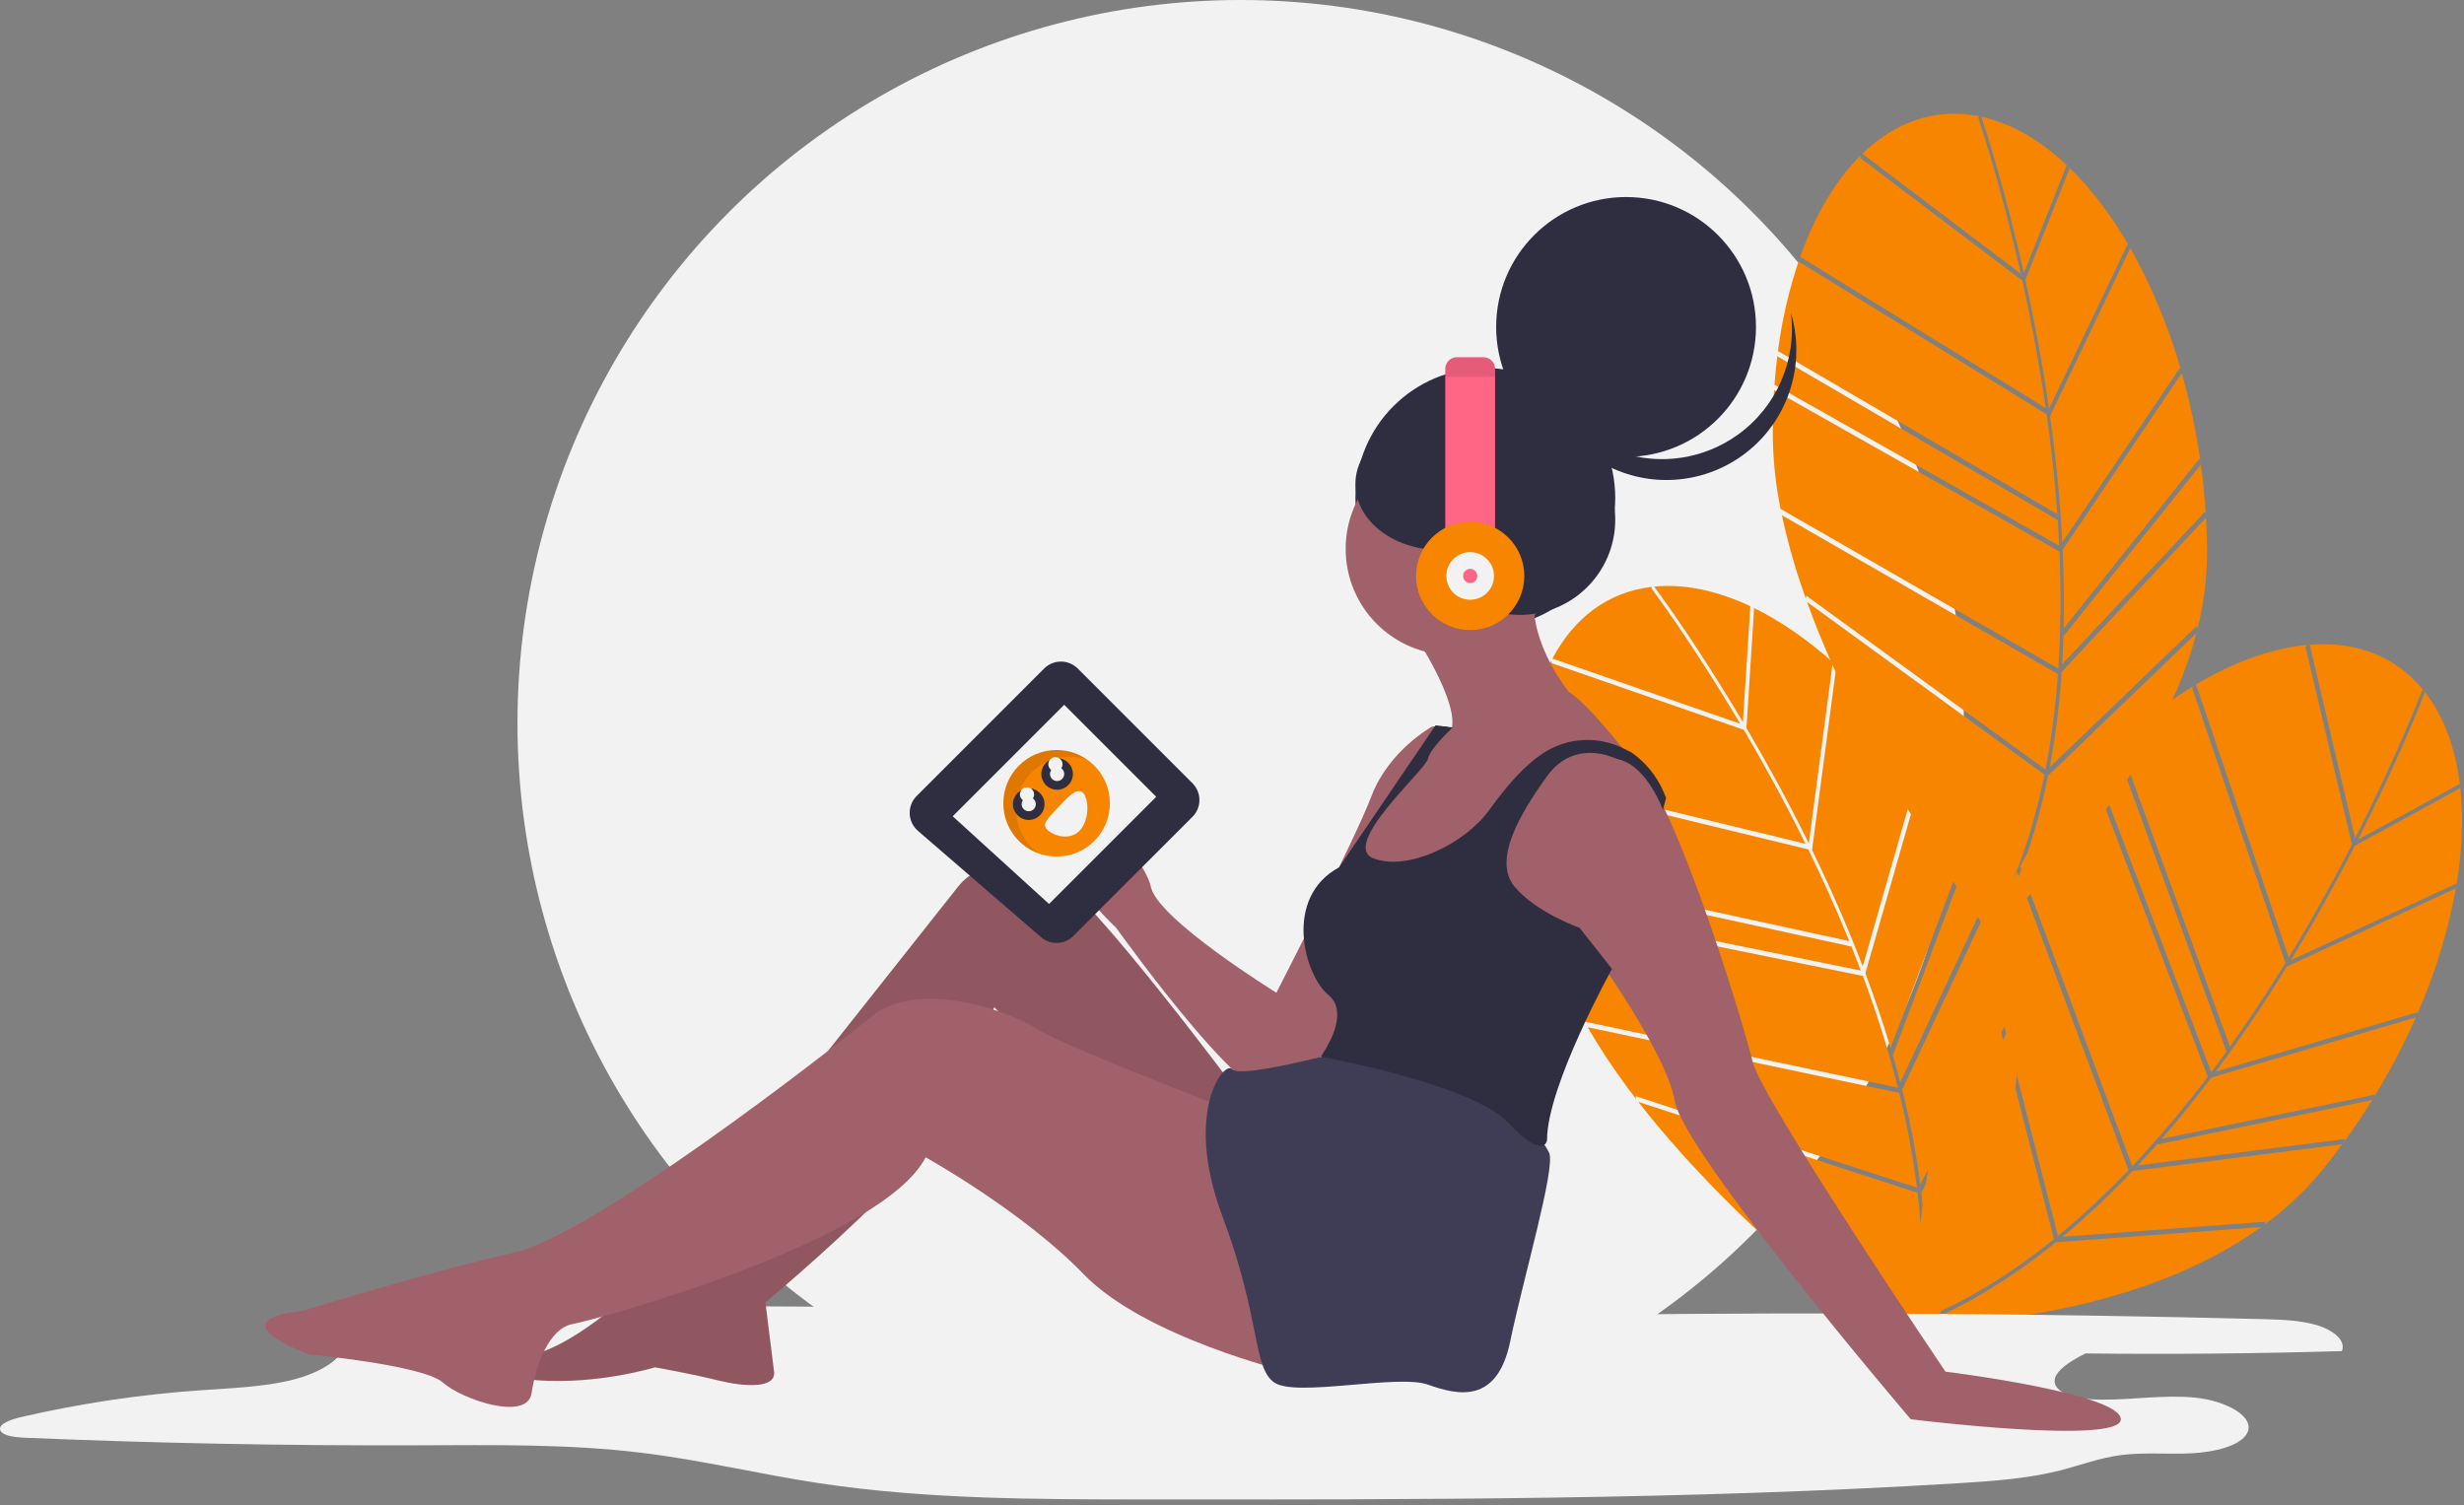 <?xml version="1.0" encoding="UTF-8"?>
<svg width="347px" height="212px" viewBox="0 0 347 212" version="1.1" xmlns="http://www.w3.org/2000/svg" xmlns:xlink="http://www.w3.org/1999/xlink">
    <rect x="0" y="0" width="347" height="212" fill="#808080" stroke="none"/>
    <g id="Design" stroke="none" stroke-width="1" fill="none" fill-rule="evenodd">
        <g id="04---Sign-Up-1" transform="translate(-15, -102)" fill-rule="nonzero">
            <g id="Image-Copy" transform="translate(15, 102)">
                <circle id="Oval" fill="#F2F2F2" cx="174.72" cy="101.844" r="101.844"></circle>
                <path d="M291.46,23.722 L285.232,39.405 C286.437,44.86 287.616,51.012 288.562,57.563 L299.65,34.357 L299.832,34.636 C297.292,30.246 294.403,26.458 291.268,23.463 L291.46,23.722 Z" id="Path" fill="#F78500"></path>
                <path d="M285.019,38.448 L291.052,23.256 C287.514,19.93 283.669,17.614 279.657,16.592 C279.448,16.539 279.24,16.493 279.032,16.447 C279.517,17.887 282.301,26.356 285.019,38.448 Z" id="Path" fill="#F78500"></path>
                <path d="M310.501,72.092 L310.641,72.44 C310.493,70.072 310.259,67.729 309.941,65.412 L290.663,89.504 L290.593,89.348 C290.552,90.769 290.489,92.172 290.406,93.555 L310.501,72.092 Z" id="Path" fill="#F78500"></path>
                <path d="M306.983,51.826 L307.145,52.146 C305.453,46.15 303.057,40.376 300.007,34.944 L288.707,58.592 C289.565,64.736 290.14,70.664 290.43,76.378 L306.983,51.826 Z" id="Path" fill="#F78500"></path>
                <path d="M253.398,36.497 C251.962,40.695 250.953,45.028 250.388,49.429 L289.728,72.412 C289.376,67.461 288.843,62.725 288.226,58.348 L253.355,36.869 L253.398,36.497 Z" id="Path" fill="#F78500"></path>
                <path d="M249.869,54.564 L249.905,54.19 L289.99,76.855 C289.934,75.639 289.865,74.434 289.785,73.239 L250.3,50.171 L250.339,49.797 C250.138,51.348 249.982,52.937 249.869,54.564 Z" id="Path" fill="#F78500"></path>
                <path d="M309.728,64.631 L309.878,64.966 C309.285,60.77 308.41,56.618 307.258,52.539 L290.482,77.423 C290.654,81.233 290.697,84.933 290.611,88.522 L309.728,64.631 Z" id="Path" fill="#F78500"></path>
                <path d="M288.42,109.245 C286.82,117.182 284.368,124.26 281.082,130.397 C285.676,126.48 303.915,109.892 309.313,89.17 L288.42,109.245 Z" id="Path" fill="#F78500"></path>
                <path d="M250.942,72.564 C251.801,76.544 252.926,80.462 254.31,84.292 L254.372,83.886 L288.06,108.389 C288.913,103.939 289.499,99.442 289.814,94.922 L250.942,72.564 Z" id="Path" fill="#F78500"></path>
                <path d="M284.584,38.553 C281.641,25.471 278.624,16.678 278.581,16.552 L278.77,16.39 C272.606,15.123 266.936,17.135 262.268,21.653 L284.584,38.553 Z" id="Path" fill="#F78500"></path>
                <path d="M290.335,94.625 C290.306,95.054 290.279,95.484 290.246,95.909 C289.935,99.984 289.404,104.039 288.653,108.056 L309.348,88.171 L309.476,88.515 C310.396,84.859 310.849,81.101 310.825,77.331 C310.808,75.85 310.757,74.375 310.67,72.906 L290.335,94.625 Z" id="Path" fill="#F78500"></path>
                <path d="M288.1,57.475 C287.161,50.999 285.994,44.92 284.802,39.528 L261.974,22.24 L262.033,21.88 C258.548,25.341 255.636,30.215 253.514,36.171 L288.1,57.475 Z" id="Path" fill="#F78500"></path>
                <path d="M287.921,109.095 L254.48,84.771 C262.768,107.737 278.931,129.799 279.966,131.2 C283.796,124.476 286.334,116.936 287.921,109.095 Z" id="Path" fill="#F78500"></path>
                <path d="M289.849,94.149 L289.868,94.129 C290.216,88.649 290.269,83.154 290.026,77.668 L249.842,54.947 C249.698,57.152 249.638,59.419 249.662,61.748 C249.724,65.08 250.09,68.399 250.755,71.664 L289.849,94.149 Z" id="Path" fill="#F78500"></path>
                <path d="M346.431,111.006 L331.631,119.113 C329.08,124.083 326.064,129.573 322.614,135.222 L345.956,124.422 L345.917,124.753 C346.761,119.751 346.952,114.991 346.448,110.685 L346.431,111.006 Z" id="Path" fill="#F78500"></path>
                <path d="M332.077,118.24 L346.413,110.388 C345.81,105.57 344.325,101.334 341.887,97.987 C341.76,97.813 341.63,97.645 341.499,97.477 C340.954,98.895 337.697,107.194 332.077,118.24 Z" id="Path" fill="#F78500"></path>
                <path d="M330.245,160.406 L330.131,160.763 C331.527,158.844 332.841,156.891 334.074,154.903 L303.86,161.164 L303.906,160.998 C302.967,162.067 302.024,163.107 301.078,164.119 L330.245,160.406 Z" id="Path" fill="#F78500"></path>
                <path d="M340.461,142.553 L340.382,142.903 C342.903,137.206 344.74,131.23 345.856,125.101 L322.069,136.107 C318.812,141.387 315.473,146.319 312.053,150.905 L340.461,142.553 Z" id="Path" fill="#F78500"></path>
                <path d="M308.968,96.569 C305.184,98.887 301.644,101.581 298.401,104.61 L314.041,147.403 C316.928,143.365 319.539,139.377 321.855,135.612 L308.698,96.829 L308.968,96.569 Z" id="Path" fill="#F78500"></path>
                <path d="M294.726,108.234 L294.992,107.968 L311.409,150.992 C312.141,150.02 312.858,149.048 313.558,148.076 L297.86,105.126 L298.128,104.862 C296.985,105.929 295.851,107.053 294.726,108.234 Z" id="Path" fill="#F78500"></path>
                <path d="M334.408,154.166 L334.31,154.52 C336.53,150.91 338.504,147.154 340.218,143.277 L311.426,151.742 C309.128,154.787 306.801,157.664 304.446,160.374 L334.408,154.166 Z" id="Path" fill="#F78500"></path>
                <path d="M289.541,174.937 C283.247,180.03 276.844,183.916 270.399,186.548 C276.435,186.461 301.062,185.318 318.437,172.801 L289.541,174.937 Z" id="Path" fill="#F78500"></path>
                <path d="M284.071,122.782 C282.195,126.395 280.562,130.13 279.185,133.962 L279.492,133.689 L289.81,174.048 C293.305,171.165 296.625,168.075 299.75,164.794 L284.071,122.782 Z" id="Path" fill="#F78500"></path>
                <path d="M331.675,118.044 C337.752,106.091 341.038,97.395 341.084,97.27 L341.333,97.266 C337.394,92.359 331.744,90.292 325.267,90.794 L331.675,118.044 Z" id="Path" fill="#F78500"></path>
                <path d="M300.341,164.898 C300.045,165.21 299.75,165.524 299.453,165.83 C296.615,168.771 293.619,171.555 290.479,174.17 L319.101,172.054 L318.98,172.401 C322.021,170.172 324.767,167.567 327.152,164.647 C328.084,163.496 328.985,162.327 329.856,161.141 L300.341,164.898 Z" id="Path" fill="#F78500"></path>
                <path d="M322.315,134.86 C325.722,129.273 328.7,123.847 331.221,118.934 L324.666,91.059 L324.941,90.819 C320.049,91.262 314.699,93.159 309.265,96.392 L322.315,134.86 Z" id="Path" fill="#F78500"></path>
                <path d="M289.253,174.503 L279.011,134.44 C270.746,157.414 269.124,184.715 269.027,186.454 C276.266,183.719 283.029,179.53 289.253,174.503 Z" id="Path" fill="#F78500"></path>
                <path d="M300.27,164.222 L300.298,164.218 C304.062,160.22 307.607,156.021 310.919,151.641 L294.461,108.511 C292.944,110.118 291.452,111.826 289.984,113.635 C287.907,116.241 286.072,119.03 284.502,121.969 L300.27,164.222 Z" id="Path" fill="#F78500"></path>
                <path d="M247.027,85.692 L245.951,102.532 C248.784,107.348 251.806,112.834 254.731,118.772 L258.104,93.275 L258.363,93.485 C254.59,90.094 250.672,87.385 246.765,85.506 L247.027,85.692 Z" id="Path" fill="#F78500"></path>
                <path d="M245.453,101.688 L246.495,85.376 C242.103,83.306 237.729,82.292 233.598,82.56 C233.383,82.574 233.171,82.594 232.959,82.615 C233.865,83.834 239.131,91.028 245.453,101.688 Z" id="Path" fill="#F78500"></path>
                <path d="M280.087,125.808 L280.328,126.096 C279.454,123.89 278.508,121.734 277.489,119.629 L266.603,148.499 L266.487,148.372 C266.887,149.737 267.261,151.09 267.61,152.432 L280.087,125.808 Z" id="Path" fill="#F78500"></path>
                <path d="M270.476,107.622 L270.73,107.876 C267.267,102.697 263.204,97.946 258.624,93.723 L255.187,119.706 C257.902,125.283 260.281,130.744 262.324,136.088 L270.476,107.622 Z" id="Path" fill="#F78500"></path>
                <path d="M214.777,109.606 C214.709,114.043 215.09,118.476 215.913,122.836 L260.43,132.534 C258.565,127.934 256.594,123.594 254.654,119.622 L214.852,109.973 L214.777,109.606 Z" id="Path" fill="#F78500"></path>
                <path d="M217.006,127.88 L216.924,127.513 L262.053,136.678 C261.623,135.539 261.185,134.414 260.74,133.302 L216.058,123.569 L215.979,123.201 C216.268,124.738 216.61,126.298 217.006,127.88 Z" id="Path" fill="#F78500"></path>
                <path d="M277.045,118.952 L277.292,119.224 C275.431,115.416 273.315,111.738 270.958,108.215 L262.695,137.066 C264.037,140.637 265.222,144.142 266.25,147.582 L277.045,118.952 Z" id="Path" fill="#F78500"></path>
                <path d="M270.571,167.967 C271.503,176.01 271.358,183.499 270.13,190.351 C273.289,185.206 285.507,163.793 284.235,142.417 L270.571,167.967 Z" id="Path" fill="#F78500"></path>
                <path d="M223.59,144.667 C225.638,148.187 227.919,151.565 230.418,154.779 L230.352,154.374 L269.964,167.264 C269.4,162.768 268.567,158.311 267.469,153.915 L223.59,144.667 Z" id="Path" fill="#F78500"></path>
                <path d="M245.072,101.923 C238.229,90.391 232.643,82.961 232.562,82.854 L232.692,82.642 C226.439,83.342 221.668,87.008 218.625,92.748 L245.072,101.923 Z" id="Path" fill="#F78500"></path>
                <path d="M267.873,153.471 C267.978,153.888 268.085,154.306 268.185,154.72 C269.15,158.691 269.897,162.712 270.425,166.764 L283.96,141.456 L284.189,141.744 C283.933,137.983 283.203,134.269 282.014,130.691 C281.54,129.287 281.035,127.9 280.499,126.53 L267.873,153.471 Z" id="Path" fill="#F78500"></path>
                <path d="M254.265,118.831 C251.369,112.962 248.381,107.542 245.581,102.783 L218.527,93.397 L218.472,93.036 C216.227,97.405 214.965,102.94 214.787,109.26 L254.265,118.831 Z" id="Path" fill="#F78500"></path>
                <path d="M270.05,167.979 L230.728,155.183 C245.709,174.462 267.9,190.447 269.317,191.46 C270.882,183.881 270.964,175.926 270.05,167.979 Z" id="Path" fill="#F78500"></path>
                <path d="M267.264,153.169 L267.276,153.144 C265.913,147.824 264.265,142.582 262.338,137.44 L217.098,128.252 C217.644,130.394 218.287,132.568 219.03,134.776 C220.119,137.926 221.492,140.969 223.134,143.869 L267.264,153.169 Z" id="Path" fill="#F78500"></path>
                <path d="M226.195,185.144 C256.984,184.78 287.772,184.989 318.559,185.768 C321.208,185.835 323.956,185.922 326.295,186.623 C328.634,187.324 330.434,188.829 329.794,190.275 C317.776,190.63 305.745,190.74 293.702,190.604 C291.079,191.889 288.2,193.824 289.812,195.556 C290.927,196.755 293.68,197.112 296.088,197.115 C300.448,197.12 304.827,196.404 309.123,196.824 C313.419,197.244 317.706,199.503 316.447,201.849 C315.491,203.631 311.866,204.512 308.566,204.67 C305.267,204.827 301.888,204.5 298.663,204.922 C295.598,205.323 292.943,206.364 290.074,207.091 C285.549,208.238 280.534,208.593 275.599,208.894 C237.706,211.209 199.498,211.191 161.382,211.17 C145.951,211.161 130.31,211.138 115.409,208.885 C106.915,207.601 98.776,205.607 90.175,204.572 C79.901,203.336 69.282,203.504 58.776,203.541 C40.331,203.606 21.902,203.251 3.489,202.475 C2.118,202.417 0.436,202.222 0.067,201.478 C-0.365,200.61 1.386,199.933 2.867,199.587 C11.256,197.645 19.786,196.373 28.376,195.782 C32.727,195.476 37.21,195.32 41.212,194.313 C45.213,193.306 48.709,191.194 48.671,188.731 C48.66,187.979 48.343,187.175 48.97,186.512 C49.803,185.63 51.851,185.428 53.619,185.332 C73.216,184.267 92.92,183.822 112.606,184.001 C119.531,184.064 126.484,184.203 133.36,183.736 C138.994,183.354 144.512,182.569 150.064,181.911 C157.517,181.026 189.951,176.446 194.682,180.162 C198.224,182.945 190.912,183.545 200.411,184.681 C208.682,185.669 217.806,185.243 226.195,185.144 Z" id="Path" fill="#F2F2F2"></path>
                <circle id="Oval" fill="#2F2E41" cx="209.176" cy="70.132" r="18.295"></circle>
                <circle id="Oval" fill="#2F2E41" cx="228.996" cy="46.043" r="18.295"></circle>
                <path d="M244.776,61.193 C239.971,64.666 233.782,65.595 228.169,63.686 C222.556,61.778 218.216,57.268 216.524,51.586 C217.384,58.428 222.018,64.205 228.51,66.529 C235.003,68.853 242.25,67.33 247.257,62.588 C252.264,57.847 254.18,50.693 252.213,44.083 C253.047,50.717 250.196,57.278 244.776,61.193 L244.776,61.193 Z" id="Path" fill="#2F2E41"></path>
                <circle id="Oval" fill="#A0616A" cx="204.449" cy="77.297" r="14.941"></circle>
                <path d="M199.266,89.494 C199.266,89.494 205.364,98.642 204.449,102.606 C204.449,102.606 200.486,104.435 200.486,105.045 C200.486,105.655 196.826,111.449 196.826,111.449 L192.558,117.242 L190.728,124.865 L199.571,124.865 L209.328,117.242 L218.781,106.875 C218.781,106.875 225.184,103.826 228.538,106.265 L230.368,107.79 C230.368,107.79 223.964,99.252 220.915,97.422 C220.915,97.422 215.427,90.714 216.036,84.006 L199.266,89.494 Z" id="Path" fill="#A0616A"></path>
                <path d="M201.705,102.301 C201.705,102.301 195.607,105.655 193.167,112.058 C190.728,118.462 179.751,139.806 179.751,139.806 C179.751,139.806 178.836,153.528 179.446,154.138 C180.056,154.747 187.069,148.039 188.289,146.21 C189.508,144.38 194.387,122.426 194.387,122.426 L202.315,109.619 L203.84,102.301 L201.705,102.301 Z" id="Path" fill="#A0616A"></path>
                <path d="M182.495,140.721 L179.751,139.806 C179.751,139.806 162.98,129.439 162.065,124.865 C161.151,120.291 147.734,105.045 147.429,113.278 C147.124,121.511 157.187,130.659 157.187,130.659 C157.187,130.659 179.141,161.456 180.361,152.613 L182.495,140.721 Z" id="Path" fill="#A0616A"></path>
                <path d="M210.243,119.681 C210.243,119.681 210.548,128.219 222.44,131.268 C222.44,131.268 234.637,147.734 235.856,155.052 C237.076,162.37 269.093,199.876 269.093,199.876 C269.093,199.876 298.67,203.535 298.67,199.876 C298.67,196.217 273.971,193.167 273.971,193.167 C273.971,193.167 248.053,154.747 246.833,149.564 C245.614,144.38 234.027,105.96 228.538,106.265 C228.538,106.265 223.355,103.826 220.305,105.655 C217.256,107.485 210.243,119.681 210.243,119.681 Z" id="Path" fill="#A0616A"></path>
                <path d="M174.567,154.138 C174.567,154.138 153.223,125.475 148.649,123.645 C144.075,121.816 138.282,120.596 134.928,124.865 C131.573,129.134 91.934,179.141 91.934,179.141 C91.934,179.141 77.907,193.472 70.894,190.728 C70.894,190.728 67.235,193.777 75.773,194.387 C84.311,194.997 92.239,192.558 92.239,192.558 C92.239,192.558 97.422,193.472 101.081,194.387 C104.74,195.302 109.314,195.607 109.009,193.167 L107.79,183.41 C107.79,183.41 139.196,157.492 140.111,146.515 C140.111,146.515 139.501,141.331 140.111,141.941 C140.721,142.551 153.528,156.272 159.321,159.321 C165.115,162.37 179.446,166.639 179.446,166.639 L174.567,154.138 Z" id="Path" fill="#A0616A"></path>
                <path d="M174.567,154.138 C174.567,154.138 153.223,125.475 148.649,123.645 C144.075,121.816 138.282,120.596 134.928,124.865 C131.573,129.134 91.934,179.141 91.934,179.141 C91.934,179.141 77.907,193.472 70.894,190.728 C70.894,190.728 67.235,193.777 75.773,194.387 C84.311,194.997 92.239,192.558 92.239,192.558 C92.239,192.558 97.422,193.472 101.081,194.387 C104.74,195.302 109.314,195.607 109.009,193.167 L107.79,183.41 C107.79,183.41 139.196,157.492 140.111,146.515 C140.111,146.515 139.501,141.331 140.111,141.941 C140.721,142.551 153.528,156.272 159.321,159.321 C165.115,162.37 179.446,166.639 179.446,166.639 L174.567,154.138 Z" id="Path" fill="#000000" opacity="0.1"></path>
                <path d="M177.921,158.102 C177.921,158.102 149.869,147.429 146.21,144.99 C142.551,142.551 129.439,137.672 122.731,143.16 C116.022,148.649 83.396,173.957 72.419,176.397 C61.442,178.836 42.536,184.63 42.536,184.63 C42.536,184.63 30.34,185.544 43.451,190.728 C43.451,190.728 59.612,192.253 62.356,194.692 C65.101,197.131 74.248,200.181 74.858,196.217 C75.468,192.253 77.297,187.069 80.652,186.459 C84.006,185.849 124.255,174.872 130.354,162.98 C130.354,162.98 144.075,170.603 152.613,179.446 C161.151,188.289 181.275,193.167 181.275,193.167 L177.921,158.102 Z" id="Path" fill="#A0616A"></path>
                <path d="M187.984,148.344 C187.984,148.344 174.617,151.897 173.525,150.578 C172.433,149.259 166.639,156.577 172.128,171.213 C177.616,185.849 176.397,192.558 179.446,194.692 C182.495,196.826 196.826,193.472 201.095,194.997 C205.364,196.522 210.853,197.741 212.682,188.899 C214.512,180.056 219.086,164.505 218.171,162.37 C217.256,160.236 212.377,155.357 212.377,155.357 L202.315,150.174 L187.984,148.344 Z" id="Path" fill="#3F3D56"></path>
                <path d="M234.179,114.04 C234.179,114.04 232.056,108.094 228.116,106.979 C227.783,106.889 227.454,106.781 227.132,106.657 C225.652,106.069 221.136,104.786 217.866,109.314 C213.902,114.803 210.243,121.206 213.292,124.865 C216.341,128.524 222.44,130.659 222.44,130.659 L227.014,136.452 C227.014,136.452 217.866,152.918 217.866,160.541 C217.866,160.541 217.561,163.59 212.377,158.102 C207.194,152.613 185.981,148.818 185.981,148.818 C185.981,148.818 190.423,142.855 187.069,140.111 C183.715,137.367 180.644,126.436 188.583,122.144 L202.163,102.149 L204.602,102.453 C204.602,102.453 201.4,105.35 201.095,106.875 C200.79,108.399 188.594,119.072 193.472,120.901 C198.351,122.731 206.279,118.767 209.633,114.193 C211.478,111.677 214.061,108.239 217.33,106.06 C220.748,103.83 225.097,103.596 228.734,105.448 L229.758,105.96 L229.758,105.96 C231.751,107.355 233.315,109.279 234.273,111.516 L234.637,112.363 L234.179,114.04 Z" id="Path" fill="#2F2E41"></path>
                <circle id="Oval" fill="#2F2E41" cx="214.054" cy="73.181" r="13.417"></circle>
                <ellipse id="Oval" fill="#2F2E41" cx="202.772" cy="68.15" rx="11.892" ry="9.3"></ellipse>
                <ellipse id="Oval" fill="#A0616A" cx="207.194" cy="82.786" rx="1.982" ry="3.507"></ellipse>
                <path d="M210.548,51.946 L210.548,76.23 L203.535,76.23 L203.535,51.946 C203.535,51.044 204.266,50.312 205.169,50.312 L208.914,50.312 C209.816,50.312 210.548,51.044 210.548,51.946 L210.548,51.946 Z" id="Path" fill="#FF6584"></path>
                <circle id="Oval" fill="#F78500" cx="207.041" cy="81.109" r="7.623"></circle>
                <circle id="Oval" fill="#F2F2F2" cx="207.041" cy="81.109" r="3.354"></circle>
                <circle id="Oval" fill="#FF6584" cx="207.041" cy="81.109" r="1"></circle>
                <path d="M210.548,51.946 L210.548,53.056 L203.535,53.056 L203.535,51.946 C203.535,51.044 204.266,50.312 205.169,50.312 L208.914,50.312 C209.816,50.312 210.548,51.044 210.548,51.946 L210.548,51.946 Z" id="Path" fill="#000000" opacity="0.1"></path>
                <path d="M129.089,112.103 L147.043,94.149 C147.671,93.521 148.523,93.168 149.411,93.168 C150.299,93.168 151.151,93.521 151.779,94.149 L167.93,110.3 C169.238,111.608 169.238,113.729 167.93,115.036 L151.155,131.811 C149.914,133.052 147.926,133.125 146.598,131.977 L129.268,117.005 C128.564,116.397 128.145,115.523 128.111,114.593 C128.077,113.663 128.431,112.761 129.089,112.103 Z" id="Path" fill="#2F2E41"></path>
                <polygon id="Path" fill="#F2F2F2" points="134.165 114.955 149.869 99.252 162.828 112.211 147.734 127.304"></polygon>
                <circle id="Oval" fill="#F78500" cx="148.801" cy="113.126" r="7.504"></circle>
                <path d="M145.461,119.522 C142.874,117.091 142.344,113.179 144.192,110.147 C146.04,107.116 149.759,105.794 153.106,106.979 C150.711,105.302 147.559,105.169 145.031,106.638 C142.503,108.107 141.058,110.911 141.33,113.823 C141.601,116.734 143.539,119.223 146.296,120.199 C146.002,119.994 145.723,119.767 145.461,119.522 Z" id="Path" fill="#000000" opacity="0.1"></path>
                <path d="M152.491,111.634 C153.386,112.475 153.433,115.502 152.067,116.957 C150.7,118.411 148.437,117.742 147.543,116.901 C146.648,116.06 147.459,115.366 148.826,113.911 C150.192,112.457 151.596,110.794 152.491,111.634 Z" id="Path" fill="#F2F2F2"></path>
                <circle id="Oval" fill="#2F2E41" cx="144.873" cy="113.248" r="2.224"></circle>
                <circle id="Oval" fill="#2F2E41" cx="148.869" cy="108.994" r="2.224"></circle>
                <circle id="Oval" fill="#F2F2F2" cx="144.873" cy="113.248" r="1"></circle>
                <circle id="Oval" fill="#F2F2F2" cx="144.633" cy="111.879" r="1"></circle>
                <circle id="Oval" fill="#F2F2F2" cx="148.63" cy="107.625" r="1"></circle>
                <circle id="Oval" fill="#F2F2F2" cx="148.869" cy="108.994" r="1"></circle>
            </g>
        </g>
    </g>
</svg>